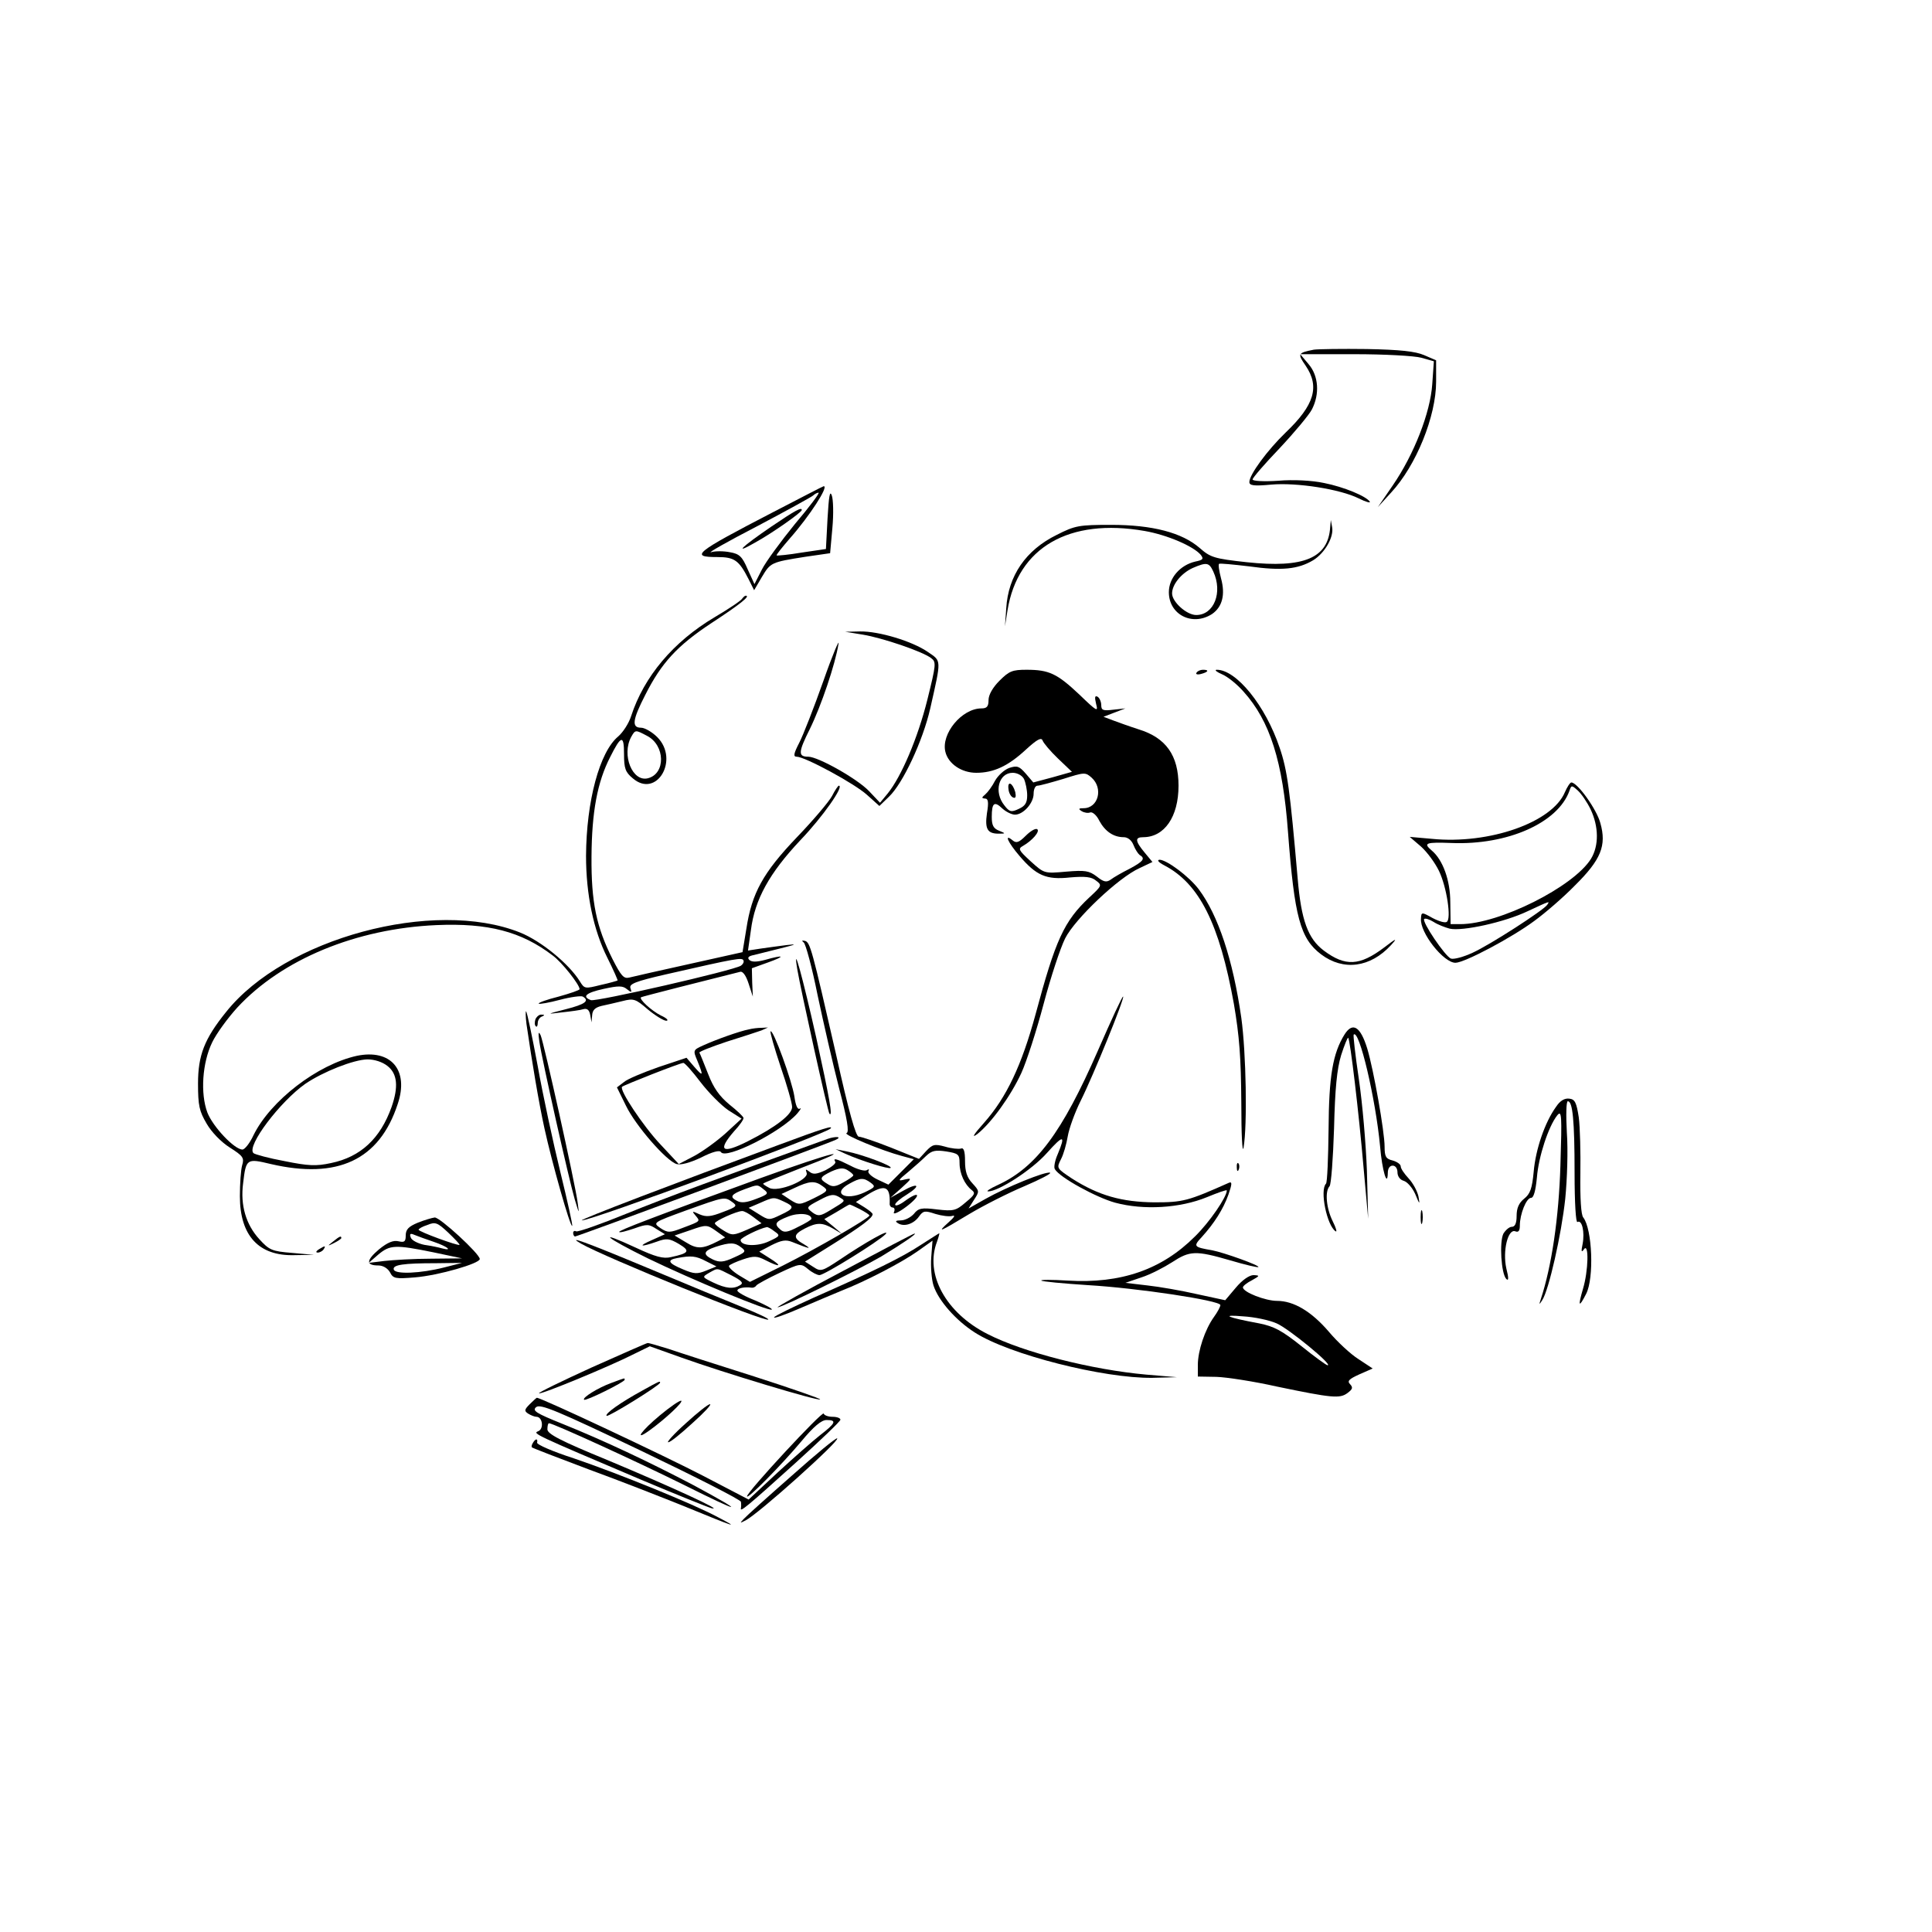 <?xml version="1.0" standalone="no"?>
<!DOCTYPE svg PUBLIC "-//W3C//DTD SVG 20010904//EN"
 "http://www.w3.org/TR/2001/REC-SVG-20010904/DTD/svg10.dtd">
<svg version="1.0" xmlns="http://www.w3.org/2000/svg"
 width="600pt" height="600pt" viewBox="0 0 600 600"
 preserveAspectRatio="xMidYMid meet">

<g transform="translate(0,600) scale(0.1,-0.1)"
fill="#000000" stroke="none">
<path d="M4080 4914 c-50 -10 -51 -12 -25 -50 44 -65 27 -122 -62 -207 -57
-55 -113 -131 -113 -154 0 -11 14 -13 68 -8 79 7 214 -14 272 -43 22 -11 37
-15 34 -10 -11 17 -81 46 -142 58 -37 8 -96 11 -142 7 -45 -3 -80 -1 -80 4 0
5 38 49 84 97 46 49 91 103 100 120 25 48 21 105 -10 141 l-26 31 169 0 c92 0
185 -5 207 -11 l39 -11 -5 -71 c-6 -89 -57 -219 -123 -315 l-46 -67 41 45 c78
84 140 237 140 345 l0 66 -37 16 c-28 12 -75 17 -178 19 -77 1 -151 0 -165 -2z"/>
<path d="M2400 4409 c-243 -126 -259 -139 -172 -139 53 0 67 -10 97 -69 l17
-34 24 41 c27 45 28 46 136 63 l76 11 7 78 c4 43 3 89 -2 102 -6 16 -9 -4 -13
-72 l-5 -95 -75 -11 c-41 -7 -76 -10 -78 -9 -2 2 17 25 41 53 61 69 122 163
105 162 -2 0 -73 -37 -158 -81z m69 -36 c-44 -54 -91 -118 -103 -142 l-23 -45
-21 46 c-17 40 -26 48 -55 53 -20 4 -46 4 -59 0 -12 -3 51 33 142 80 91 48
169 91 175 96 5 5 13 9 17 9 5 0 -28 -44 -73 -97z"/>
<path d="M2396 4365 c-95 -65 -119 -89 -51 -50 53 29 145 94 145 101 0 10 -20
-1 -94 -51z"/>
<path d="M4131 4363 c-6 -96 -81 -128 -259 -109 -101 11 -113 15 -146 44 -55
48 -147 72 -275 72 -100 0 -112 -2 -169 -31 -96 -47 -151 -127 -157 -228 l-4
-56 8 50 c32 195 191 287 426 246 69 -12 151 -47 174 -74 10 -13 7 -16 -17
-21 -47 -11 -82 -51 -82 -95 0 -70 73 -107 134 -68 32 22 42 60 28 111 -6 23
-9 43 -6 45 2 2 44 -2 94 -8 100 -14 151 -9 198 19 36 22 65 72 59 103 l-4 22
-2 -22z m-363 -138 c30 -65 2 -135 -53 -135 -30 0 -75 41 -75 67 0 28 29 63
64 79 44 19 51 17 64 -11z"/>
<path d="M2305 4141 c-3 -6 -42 -32 -86 -58 -128 -76 -219 -184 -259 -307 -7
-22 -25 -50 -40 -63 -58 -48 -99 -201 -100 -371 0 -120 23 -230 66 -316 19
-38 33 -70 32 -71 -2 -1 -25 -8 -53 -14 -48 -12 -50 -12 -64 11 -34 55 -121
126 -186 152 -268 107 -731 -18 -913 -247 -67 -83 -87 -134 -87 -222 0 -69 4
-86 27 -125 15 -26 45 -57 72 -74 41 -26 45 -32 38 -55 -4 -14 -7 -57 -7 -96
0 -123 59 -186 169 -183 l61 1 -68 6 c-63 5 -71 9 -102 43 -41 45 -59 105 -50
173 9 77 11 78 86 60 207 -48 337 12 394 186 36 106 -21 172 -127 150 -122
-27 -268 -139 -321 -247 -11 -24 -27 -44 -34 -44 -25 0 -92 71 -109 115 -22
59 -16 154 15 218 13 27 48 75 78 108 139 150 369 245 618 256 161 7 264 -20
361 -94 29 -21 84 -91 84 -105 0 -3 -29 -13 -65 -23 -36 -9 -64 -19 -62 -22 3
-2 32 3 66 12 34 9 66 13 71 10 22 -13 7 -24 -52 -39 -62 -16 -62 -16 -13 -10
28 3 58 7 67 10 11 3 18 -2 21 -18 l4 -23 2 22 c1 16 9 24 29 29 15 3 44 10
65 15 35 9 41 7 79 -26 23 -19 49 -35 57 -35 9 0 2 8 -16 16 -30 15 -70 52
-62 57 3 2 203 53 308 79 8 2 18 -12 26 -37 l13 -40 -2 44 -1 44 50 18 c56 20
51 25 -9 8 -26 -7 -42 -7 -49 0 -7 7 -2 12 14 15 13 3 51 13 84 21 48 12 52
14 18 10 -24 -3 -60 -8 -81 -11 l-39 -6 9 63 c12 96 58 178 153 279 70 73 138
170 120 170 -2 0 -12 -14 -21 -32 -9 -17 -58 -75 -109 -128 -105 -110 -140
-173 -157 -284 l-12 -73 -166 -37 c-91 -20 -174 -39 -186 -42 -17 -4 -25 5
-52 58 -50 100 -66 176 -65 318 1 139 18 231 58 309 34 68 43 70 43 9 0 -44 4
-56 27 -75 74 -64 146 58 76 128 -16 16 -39 29 -50 29 -30 0 -27 24 13 102 50
99 99 153 207 224 87 57 121 84 105 84 -3 0 -7 -4 -11 -9z m-296 -426 c57 -29
59 -118 3 -132 -48 -12 -82 72 -52 128 13 23 13 23 49 4z m292 -714 c-23 -15
-451 -113 -466 -107 -29 11 -15 23 40 35 46 10 59 10 72 -1 14 -11 16 -11 11
3 -5 13 14 21 110 43 223 51 237 53 241 43 2 -5 -2 -12 -8 -16z m-1097 -312
c30 -24 34 -64 12 -127 -35 -98 -96 -155 -188 -174 -46 -10 -70 -9 -144 6 -49
9 -93 21 -97 25 -22 22 83 160 161 215 56 38 150 75 193 76 22 0 47 -8 63 -21z"/>
<path d="M2680 4029 c60 -10 185 -52 212 -73 16 -12 15 -20 -12 -129 -30 -120
-81 -239 -123 -291 l-24 -29 -34 36 c-36 38 -158 107 -189 107 -32 0 -31 14 5
86 35 71 79 201 89 264 4 19 -18 -32 -47 -115 -29 -82 -63 -169 -75 -192 -17
-33 -19 -43 -8 -43 26 0 179 -83 218 -118 l39 -35 30 29 c43 41 105 173 128
274 35 155 35 146 -7 175 -49 34 -153 65 -211 64 l-46 -1 55 -9z"/>
<path d="M3104 3886 c-21 -21 -34 -44 -34 -60 0 -20 -5 -26 -22 -26 -61 0
-126 -79 -112 -135 9 -37 50 -65 96 -65 54 0 99 21 154 72 35 32 48 39 52 28
3 -8 24 -33 48 -56 l43 -41 -60 -17 -60 -16 -23 27 c-21 24 -27 26 -52 18 -16
-6 -35 -24 -44 -40 -8 -16 -22 -35 -30 -42 -12 -10 -12 -12 -1 -13 10 0 12
-11 6 -46 -7 -50 2 -64 40 -63 18 0 18 1 -2 9 -18 7 -23 17 -23 43 0 44 8 50
33 26 11 -10 29 -19 39 -19 26 0 58 36 58 65 0 14 5 25 12 25 7 0 43 10 80 21
66 21 69 21 88 4 37 -33 21 -95 -25 -95 -15 0 -17 -2 -6 -9 8 -5 20 -7 27 -4
7 2 20 -9 28 -26 18 -33 44 -51 76 -51 12 0 24 -9 30 -24 5 -13 14 -27 19 -31
19 -11 12 -20 -31 -43 -24 -12 -50 -27 -59 -34 -13 -9 -22 -7 -43 10 -24 18
-36 20 -95 15 -68 -6 -68 -6 -110 32 -38 35 -40 39 -24 48 28 16 54 45 44 52
-6 3 -21 -6 -36 -21 -21 -21 -29 -23 -40 -14 -28 23 -15 -6 21 -48 52 -61 83
-75 157 -67 47 4 67 2 81 -10 19 -14 18 -16 -21 -52 -79 -74 -105 -132 -167
-363 -43 -158 -90 -258 -160 -337 -33 -37 -40 -49 -21 -35 43 34 104 118 137
190 16 35 47 131 69 214 22 83 52 174 67 204 31 61 166 189 231 218 l40 19
-24 29 c-30 36 -31 48 -5 48 66 0 110 63 110 160 0 94 -39 149 -124 175 -28 9
-64 22 -80 28 l-29 11 34 13 34 13 -37 -4 c-32 -4 -38 -2 -38 14 0 10 -5 22
-11 26 -9 5 -10 -1 -5 -22 7 -26 3 -24 -52 29 -69 65 -94 77 -164 77 -44 0
-54 -4 -84 -34z m76 -305 c5 -11 10 -34 10 -51 0 -23 -6 -33 -26 -42 -23 -11
-29 -10 -45 11 -33 41 -18 101 26 101 14 0 29 -8 35 -19z"/>
<path d="M3132 3549 c1 -12 8 -24 15 -26 7 -3 9 3 6 17 -8 29 -25 37 -21 9z"/>
<path d="M3716 3911 c-4 -5 3 -7 14 -4 23 6 26 13 6 13 -8 0 -17 -4 -20 -9z"/>
<path d="M3795 3906 c17 -7 47 -31 67 -54 82 -91 122 -217 138 -436 20 -264
38 -331 103 -380 69 -52 153 -41 217 29 21 23 17 22 -22 -8 -76 -57 -120 -59
-187 -9 -49 37 -70 94 -81 224 -24 275 -32 336 -56 406 -44 131 -135 243 -196
242 -7 -1 1 -7 17 -14z"/>
<path d="M4860 3540 c-39 -94 -235 -163 -414 -145 l-68 6 35 -30 c19 -17 44
-51 56 -76 24 -50 39 -149 24 -158 -5 -4 -25 2 -44 12 -34 19 -35 19 -36 -2
-4 -43 70 -137 107 -137 28 0 175 78 245 130 33 24 90 73 126 110 81 80 99
124 79 194 -11 42 -71 126 -90 126 -4 0 -13 -14 -20 -30z m80 -54 c25 -53 26
-112 1 -153 -54 -87 -285 -203 -406 -203 l-30 0 -1 68 c0 68 -23 132 -58 161
-27 23 -18 26 62 23 173 -7 330 62 366 162 6 18 7 18 26 1 11 -10 29 -36 40
-59z m-135 -296 c-10 -16 -177 -124 -232 -149 -28 -13 -58 -21 -67 -18 -18 7
-91 115 -83 123 3 3 16 -1 29 -9 12 -8 35 -17 50 -21 39 -9 171 20 242 54 73
34 69 32 61 20z"/>
<path d="M3615 3313 c110 -57 172 -182 217 -431 17 -100 22 -165 23 -306 0
-98 3 -161 7 -140 12 70 8 294 -7 403 -26 181 -72 319 -132 399 -30 40 -100
92 -122 92 -9 -1 -3 -8 14 -17z"/>
<path d="M2496 3073 c6 -4 26 -78 43 -163 18 -85 48 -216 67 -290 25 -95 32
-136 23 -139 -12 -4 108 -54 172 -71 l37 -10 -40 -40 -39 -39 -34 16 c-19 9
-31 21 -28 26 3 6 1 7 -5 3 -6 -4 -29 2 -51 14 -44 22 -55 25 -47 12 3 -5 -11
-16 -30 -26 -28 -13 -39 -14 -50 -5 -12 9 -13 9 -9 -3 9 -22 -89 -62 -116 -47
-10 5 -19 11 -19 13 0 2 50 22 111 46 194 74 109 54 -117 -28 -333 -121 -445
-164 -441 -168 2 -3 23 3 47 11 39 14 45 14 69 -2 l26 -16 -40 -18 c-46 -20
-36 -23 15 -5 30 11 39 10 68 -7 37 -22 32 -29 -24 -41 -24 -6 -49 1 -109 29
-125 58 -97 33 37 -33 134 -65 377 -166 385 -159 2 3 -21 15 -51 28 -31 12
-56 26 -56 31 0 8 24 12 44 9 5 -1 12 2 15 7 3 4 36 22 72 39 64 30 66 30 88
12 13 -11 29 -19 36 -19 15 0 184 105 205 127 18 20 -64 -26 -142 -79 -56 -37
-59 -38 -83 -22 l-25 16 88 55 c88 55 122 81 122 92 0 4 -12 13 -26 22 l-26
16 35 22 c55 34 72 28 70 -26 -1 -7 4 -13 9 -13 6 0 8 -7 4 -15 -3 -8 14 -1
38 17 48 36 44 53 -4 18 -16 -12 -30 -17 -30 -11 0 5 16 19 36 31 46 29 36 39
-13 11 l-38 -21 35 31 c32 29 33 31 10 26 -23 -6 -22 -3 10 23 19 16 45 39 56
50 18 17 29 19 63 14 37 -6 41 -9 41 -36 0 -33 16 -67 38 -84 12 -9 9 -15 -19
-38 -30 -26 -38 -28 -89 -22 -48 6 -58 4 -72 -14 -10 -11 -28 -20 -40 -20 -17
0 -19 -3 -9 -9 19 -12 49 -2 65 21 13 18 18 19 51 8 20 -6 44 -9 53 -6 10 3 5
-5 -11 -19 -40 -36 -29 -31 62 24 45 27 122 66 172 87 49 21 86 40 80 42 -14
5 -136 -45 -200 -81 l-53 -30 17 27 c17 26 17 27 -5 51 -17 18 -23 37 -23 69
0 31 -4 43 -13 39 -7 -2 -29 0 -49 6 -33 9 -39 7 -59 -14 l-22 -24 -87 35
c-48 19 -93 34 -100 34 -9 0 -31 77 -70 253 -76 333 -81 350 -97 355 -10 2
-11 1 -4 -5z m154 -723 c0 -3 -14 -13 -31 -22 -24 -14 -34 -15 -49 -5 -27 16
-25 21 12 39 25 11 37 12 50 4 10 -6 18 -13 18 -16z m54 -23 c16 -12 14 -14
-19 -30 -60 -28 -103 -3 -47 27 34 19 44 19 66 3z m-149 -11 c18 -13 17 -15
-27 -37 -45 -22 -47 -22 -74 -5 l-27 18 39 18 c48 23 65 24 89 6z m-183 -10
c16 -12 14 -15 -23 -29 -31 -12 -47 -14 -61 -6 -23 12 -18 20 25 36 41 15 39
15 59 -1z m238 -26 c16 -10 17 -9 -31 -38 -31 -19 -38 -20 -55 -8 -21 16 -21
17 21 39 35 19 45 20 65 7z m-336 -13 c17 -12 14 -15 -29 -31 -38 -15 -52 -16
-73 -7 -23 11 -24 10 -12 -4 15 -18 17 -17 -39 -38 -41 -16 -47 -16 -70 -1
-24 17 -24 17 80 55 120 43 119 43 143 26z m161 1 c33 -15 32 -21 -11 -41 -35
-17 -37 -17 -67 2 l-32 20 35 15 c43 19 43 19 75 4z m235 -23 c17 -9 30 -17
30 -20 0 -8 -168 -105 -268 -155 l-103 -51 -35 21 c-19 12 -32 25 -30 29 3 4
23 13 44 20 33 11 43 11 70 -3 45 -23 53 -19 13 6 l-33 21 38 20 c30 15 44 18
64 10 52 -21 64 -24 38 -8 -36 20 -35 31 2 50 37 19 54 19 88 -1 l27 -16 -27
23 -28 23 38 22 c20 12 38 23 40 23 2 1 16 -6 32 -14z m-330 -25 l25 -19 -45
-20 c-42 -18 -46 -19 -72 -3 -15 9 -28 19 -28 23 0 7 68 38 85 38 6 0 21 -8
35 -19z m180 -5 c0 -3 -18 -14 -41 -25 -32 -17 -44 -19 -55 -9 -21 18 -17 25
24 41 33 13 72 9 72 -7z m-291 -70 c-47 -24 -64 -25 -99 -3 l-35 21 50 17 c48
17 51 17 79 -3 l28 -20 -23 -12z m176 31 c19 -13 18 -15 -17 -31 -35 -17 -88
-15 -88 4 0 7 59 36 81 40 3 1 14 -5 24 -13z m-103 -50 c16 -12 14 -15 -22
-31 -32 -15 -45 -16 -65 -7 -34 16 -31 27 8 40 44 14 59 14 79 -2z m-109 -43
l32 -16 -32 -13 c-27 -11 -37 -11 -72 4 -46 19 -51 29 -18 35 43 8 58 7 90
-10z m79 -44 c31 -16 38 -23 27 -30 -21 -13 -44 -11 -84 8 -35 17 -35 17 -13
30 29 16 22 16 70 -8z"/>
<path d="M2476 2990 c10 -60 95 -445 100 -449 11 -11 0 49 -41 236 -42 187
-74 304 -59 213z"/>
<path d="M3410 2738 c-112 -256 -192 -363 -311 -418 -24 -11 -38 -20 -30 -20
32 0 136 67 182 119 52 58 59 57 34 -3 -9 -20 -13 -42 -9 -47 15 -26 129 -88
187 -104 89 -24 202 -17 285 17 34 14 62 24 62 21 0 -20 -53 -98 -99 -143
-103 -103 -230 -147 -395 -137 -48 3 -86 3 -82 0 3 -3 67 -9 143 -14 156 -9
413 -48 413 -62 0 -5 -9 -22 -20 -37 -28 -39 -50 -105 -50 -149 l0 -36 58 -1
c31 -1 116 -14 187 -30 173 -36 196 -38 220 -20 16 12 17 17 8 27 -10 10 -4
16 29 31 l41 18 -44 29 c-24 15 -66 54 -92 85 -54 63 -109 96 -161 96 -36 0
-106 27 -106 42 0 4 12 14 28 22 25 14 25 15 5 16 -13 0 -35 -15 -55 -39 l-33
-39 -88 19 c-48 11 -117 23 -154 27 l-68 8 50 17 c28 9 70 31 95 47 55 36 73
37 180 6 47 -14 86 -23 88 -21 5 5 -107 45 -143 52 -58 10 -60 12 -33 41 39
43 67 87 83 132 11 32 12 41 2 37 -128 -57 -143 -61 -232 -61 -101 1 -173 21
-256 74 -48 32 -48 32 -34 60 8 15 17 47 21 71 4 24 22 74 40 110 40 80 137
319 132 324 -2 3 -37 -73 -78 -167z m555 -848 c37 -16 176 -130 158 -130 -4 0
-41 27 -82 60 -60 48 -85 61 -130 70 -102 19 -121 28 -51 22 36 -2 83 -12 105
-22z"/>
<path d="M1635 2820 c17 -117 38 -243 56 -325 23 -105 80 -307 86 -302 2 2
-15 78 -37 168 -22 90 -54 238 -70 328 -17 91 -33 167 -36 170 -2 3 -2 -15 1
-39z"/>
<path d="M1663 2835 c-3 -9 -3 -19 1 -22 3 -4 6 1 6 10 0 8 6 18 13 20 9 4 9
6 -1 6 -7 1 -15 -6 -19 -14z"/>
<path d="M2325 2803 c-27 -5 -103 -32 -142 -50 -31 -14 -31 -15 -17 -48 19
-47 18 -50 -10 -18 l-24 28 -87 -29 c-48 -17 -97 -37 -108 -47 l-21 -16 28
-57 c30 -62 125 -171 157 -181 13 -4 42 4 76 20 35 18 58 24 62 17 15 -24 186
62 237 120 10 12 14 19 8 15 -7 -4 -13 9 -17 38 -7 47 -66 210 -74 202 -2 -3
12 -52 31 -109 20 -58 36 -114 36 -126 0 -23 -50 -62 -137 -106 -81 -41 -96
-30 -43 31 17 18 30 37 29 41 0 4 -20 23 -44 42 -31 26 -49 51 -66 95 -13 33
-25 63 -27 66 -1 3 37 18 85 34 48 15 97 31 108 35 l20 9 -20 -1 c-11 0 -29
-2 -40 -5z m-150 -163 c26 -34 65 -73 87 -88 l41 -26 -50 -46 c-28 -25 -71
-56 -97 -70 l-48 -25 -57 61 c-53 56 -129 170 -119 179 5 5 180 74 190 74 4 1
28 -26 53 -59z"/>
<path d="M4176 2788 c-37 -59 -49 -130 -50 -295 -1 -89 -4 -165 -8 -169 -20
-20 3 -131 30 -148 5 -3 1 11 -9 31 -20 40 -25 93 -10 109 5 5 11 86 14 179 3
125 9 185 22 228 10 31 20 56 22 54 6 -6 33 -232 48 -407 l14 -155 -4 150 c-3
83 -14 210 -25 284 -11 74 -18 136 -16 138 17 18 68 -198 82 -347 6 -74 23
-131 24 -82 0 13 6 22 15 22 9 0 15 -9 15 -21 0 -12 8 -23 19 -26 11 -3 27
-21 36 -41 14 -34 15 -34 10 -7 -4 17 -17 41 -31 56 -13 14 -24 30 -24 37 0 6
-11 14 -25 18 -21 5 -25 12 -25 43 0 46 -34 239 -54 305 -21 68 -45 83 -70 44z"/>
<path d="M1675 2765 c8 -55 92 -429 110 -490 14 -46 14 -47 9 -10 -8 61 -105
497 -115 520 -7 14 -8 8 -4 -20z"/>
<path d="M4832 2562 c-34 -47 -63 -131 -69 -201 -5 -53 -11 -69 -30 -84 -16
-13 -23 -29 -23 -53 0 -23 -5 -34 -15 -34 -8 0 -19 -10 -26 -21 -13 -26 -7
-125 9 -141 7 -7 8 2 0 33 -12 54 5 124 28 115 10 -4 14 2 14 18 0 35 20 86
35 86 8 0 14 22 18 63 5 65 36 159 63 193 14 17 15 3 10 -156 -5 -162 -27
-312 -61 -415 -6 -18 -5 -18 5 -2 20 31 59 202 71 314 6 61 9 151 5 206 -3 54
-2 97 3 97 15 0 21 -59 21 -222 0 -95 4 -157 9 -153 14 8 23 -31 16 -68 -5
-24 -4 -28 4 -17 16 23 14 -67 -3 -123 -16 -55 -13 -60 10 -15 25 49 19 201
-9 237 -7 8 -10 59 -9 135 1 66 -1 146 -5 176 -7 46 -12 56 -29 58 -15 2 -29
-6 -42 -26z"/>
<path d="M2420 2445 c-325 -120 -624 -234 -613 -235 29 -1 753 267 772 285 11
11 -22 1 -159 -50z"/>
<path d="M2570 2463 c-322 -116 -504 -183 -624 -232 -81 -33 -152 -58 -157
-55 -5 3 -9 0 -9 -5 0 -6 3 -11 6 -11 7 0 776 285 809 300 22 10 1 12 -25 3z"/>
<path d="M2625 2417 c49 -22 136 -49 141 -44 7 6 -89 42 -136 51 l-35 7 30
-14z"/>
<path d="M3841 2374 c0 -11 3 -14 6 -6 3 7 2 16 -1 19 -3 4 -6 -2 -5 -13z"/>
<path d="M4412 2220 c0 -19 2 -27 5 -17 2 9 2 25 0 35 -3 9 -5 1 -5 -18z"/>
<path d="M1298 2203 c-29 -12 -38 -21 -38 -40 0 -19 -4 -22 -22 -18 -16 4 -34
-3 -61 -25 -40 -34 -41 -50 -2 -50 15 0 29 -9 36 -21 10 -20 17 -21 78 -16 73
6 201 43 201 57 0 16 -124 130 -140 129 -8 -1 -32 -8 -52 -16z m129 -69 c-4
-4 -127 41 -127 47 0 3 12 10 28 15 24 10 31 7 64 -24 21 -20 37 -37 35 -38z
m-79 9 c41 -14 60 -29 25 -20 -10 3 -34 8 -55 11 -20 4 -39 14 -42 22 -5 12
-2 15 11 9 10 -4 37 -14 61 -22z m-3 -32 l90 -19 -96 -1 c-53 0 -118 -4 -145
-7 l-49 -6 30 26 c36 30 52 31 170 7z m35 -47 c-74 -19 -152 -22 -157 -7 -5
15 29 20 132 20 l80 1 -55 -14z"/>
<path d="M2620 2054 c-118 -62 -210 -114 -205 -114 15 0 244 113 322 158 66
40 113 72 103 71 -3 0 -102 -52 -220 -115z"/>
<path d="M2860 2134 c-59 -39 -145 -81 -333 -164 -64 -29 -120 -56 -123 -61
-3 -5 32 7 78 27 46 20 104 44 130 55 77 30 190 89 239 124 l45 32 -4 -52 c-2
-29 1 -68 7 -87 15 -47 70 -109 128 -146 107 -69 401 -143 552 -141 l76 2 -95
8 c-168 15 -382 69 -493 126 -129 65 -196 186 -157 287 5 14 8 26 7 26 -1 0
-27 -17 -57 -36z"/>
<path d="M1034 2144 c-18 -14 -18 -15 4 -4 12 6 22 13 22 15 0 8 -5 6 -26 -11z"/>
<path d="M1804 2138 c75 -43 572 -245 582 -236 2 3 -33 19 -79 38 -45 18 -178
73 -295 122 -199 83 -253 102 -208 76z"/>
<path d="M990 2120 c-9 -6 -10 -10 -3 -10 6 0 15 5 18 10 8 12 4 12 -15 0z"/>
<path d="M1837 1753 c-92 -42 -166 -78 -163 -80 5 -5 223 85 297 123 l47 23
98 -35 c131 -47 426 -136 431 -130 3 2 -89 34 -204 71 -114 36 -235 75 -267
86 -33 10 -62 19 -65 18 -3 0 -82 -35 -174 -76z"/>
<path d="M1898 1705 c-41 -15 -91 -46 -84 -52 5 -5 126 55 126 62 0 3 -1 5 -2
4 -2 0 -19 -6 -40 -14z"/>
<path d="M1994 1681 c-66 -36 -117 -72 -110 -78 4 -5 166 95 166 103 0 6 -2 5
-56 -25z"/>
<path d="M1645 1639 c-17 -17 -17 -21 -5 -29 8 -5 20 -10 26 -10 19 0 24 -38
5 -45 -17 -7 -13 -9 319 -150 107 -45 206 -85 220 -89 42 -10 -124 66 -322
149 -149 61 -188 82 -188 96 0 11 2 19 5 19 13 0 275 -120 420 -192 180 -90
197 -91 30 -1 -137 72 -281 140 -408 191 -82 33 -95 41 -82 52 13 11 65 -11
325 -135 171 -82 311 -153 311 -159 1 -6 1 -15 0 -20 -3 -13 16 2 172 143 75
68 137 127 137 132 0 5 -11 9 -24 9 -13 0 -26 4 -28 10 -3 10 -238 -243 -238
-257 0 -11 105 95 168 170 39 47 63 67 79 67 33 0 28 -10 -20 -47 -23 -18 -82
-70 -132 -116 l-90 -84 -140 73 c-115 60 -510 246 -518 243 -1 0 -11 -9 -22
-20z"/>
<path d="M2050 1605 c-58 -48 -83 -83 -34 -48 49 35 110 92 99 93 -6 0 -35
-20 -65 -45z"/>
<path d="M2130 1580 c-36 -32 -60 -59 -55 -59 6 -1 39 26 75 59 36 32 61 59
55 59 -5 1 -39 -26 -75 -59z"/>
<path d="M2460 1418 c-74 -65 -142 -126 -150 -135 -13 -14 -13 -14 5 -5 40 20
293 247 285 255 -3 3 -66 -49 -140 -115z"/>
<path d="M1655 1519 c-4 -6 -5 -12 -3 -14 2 -2 82 -33 178 -69 96 -35 231 -88
300 -116 156 -64 169 -68 100 -32 -76 41 -307 135 -448 183 -65 21 -116 43
-114 49 3 13 -5 13 -13 -1z"/>
</g>
</svg>
